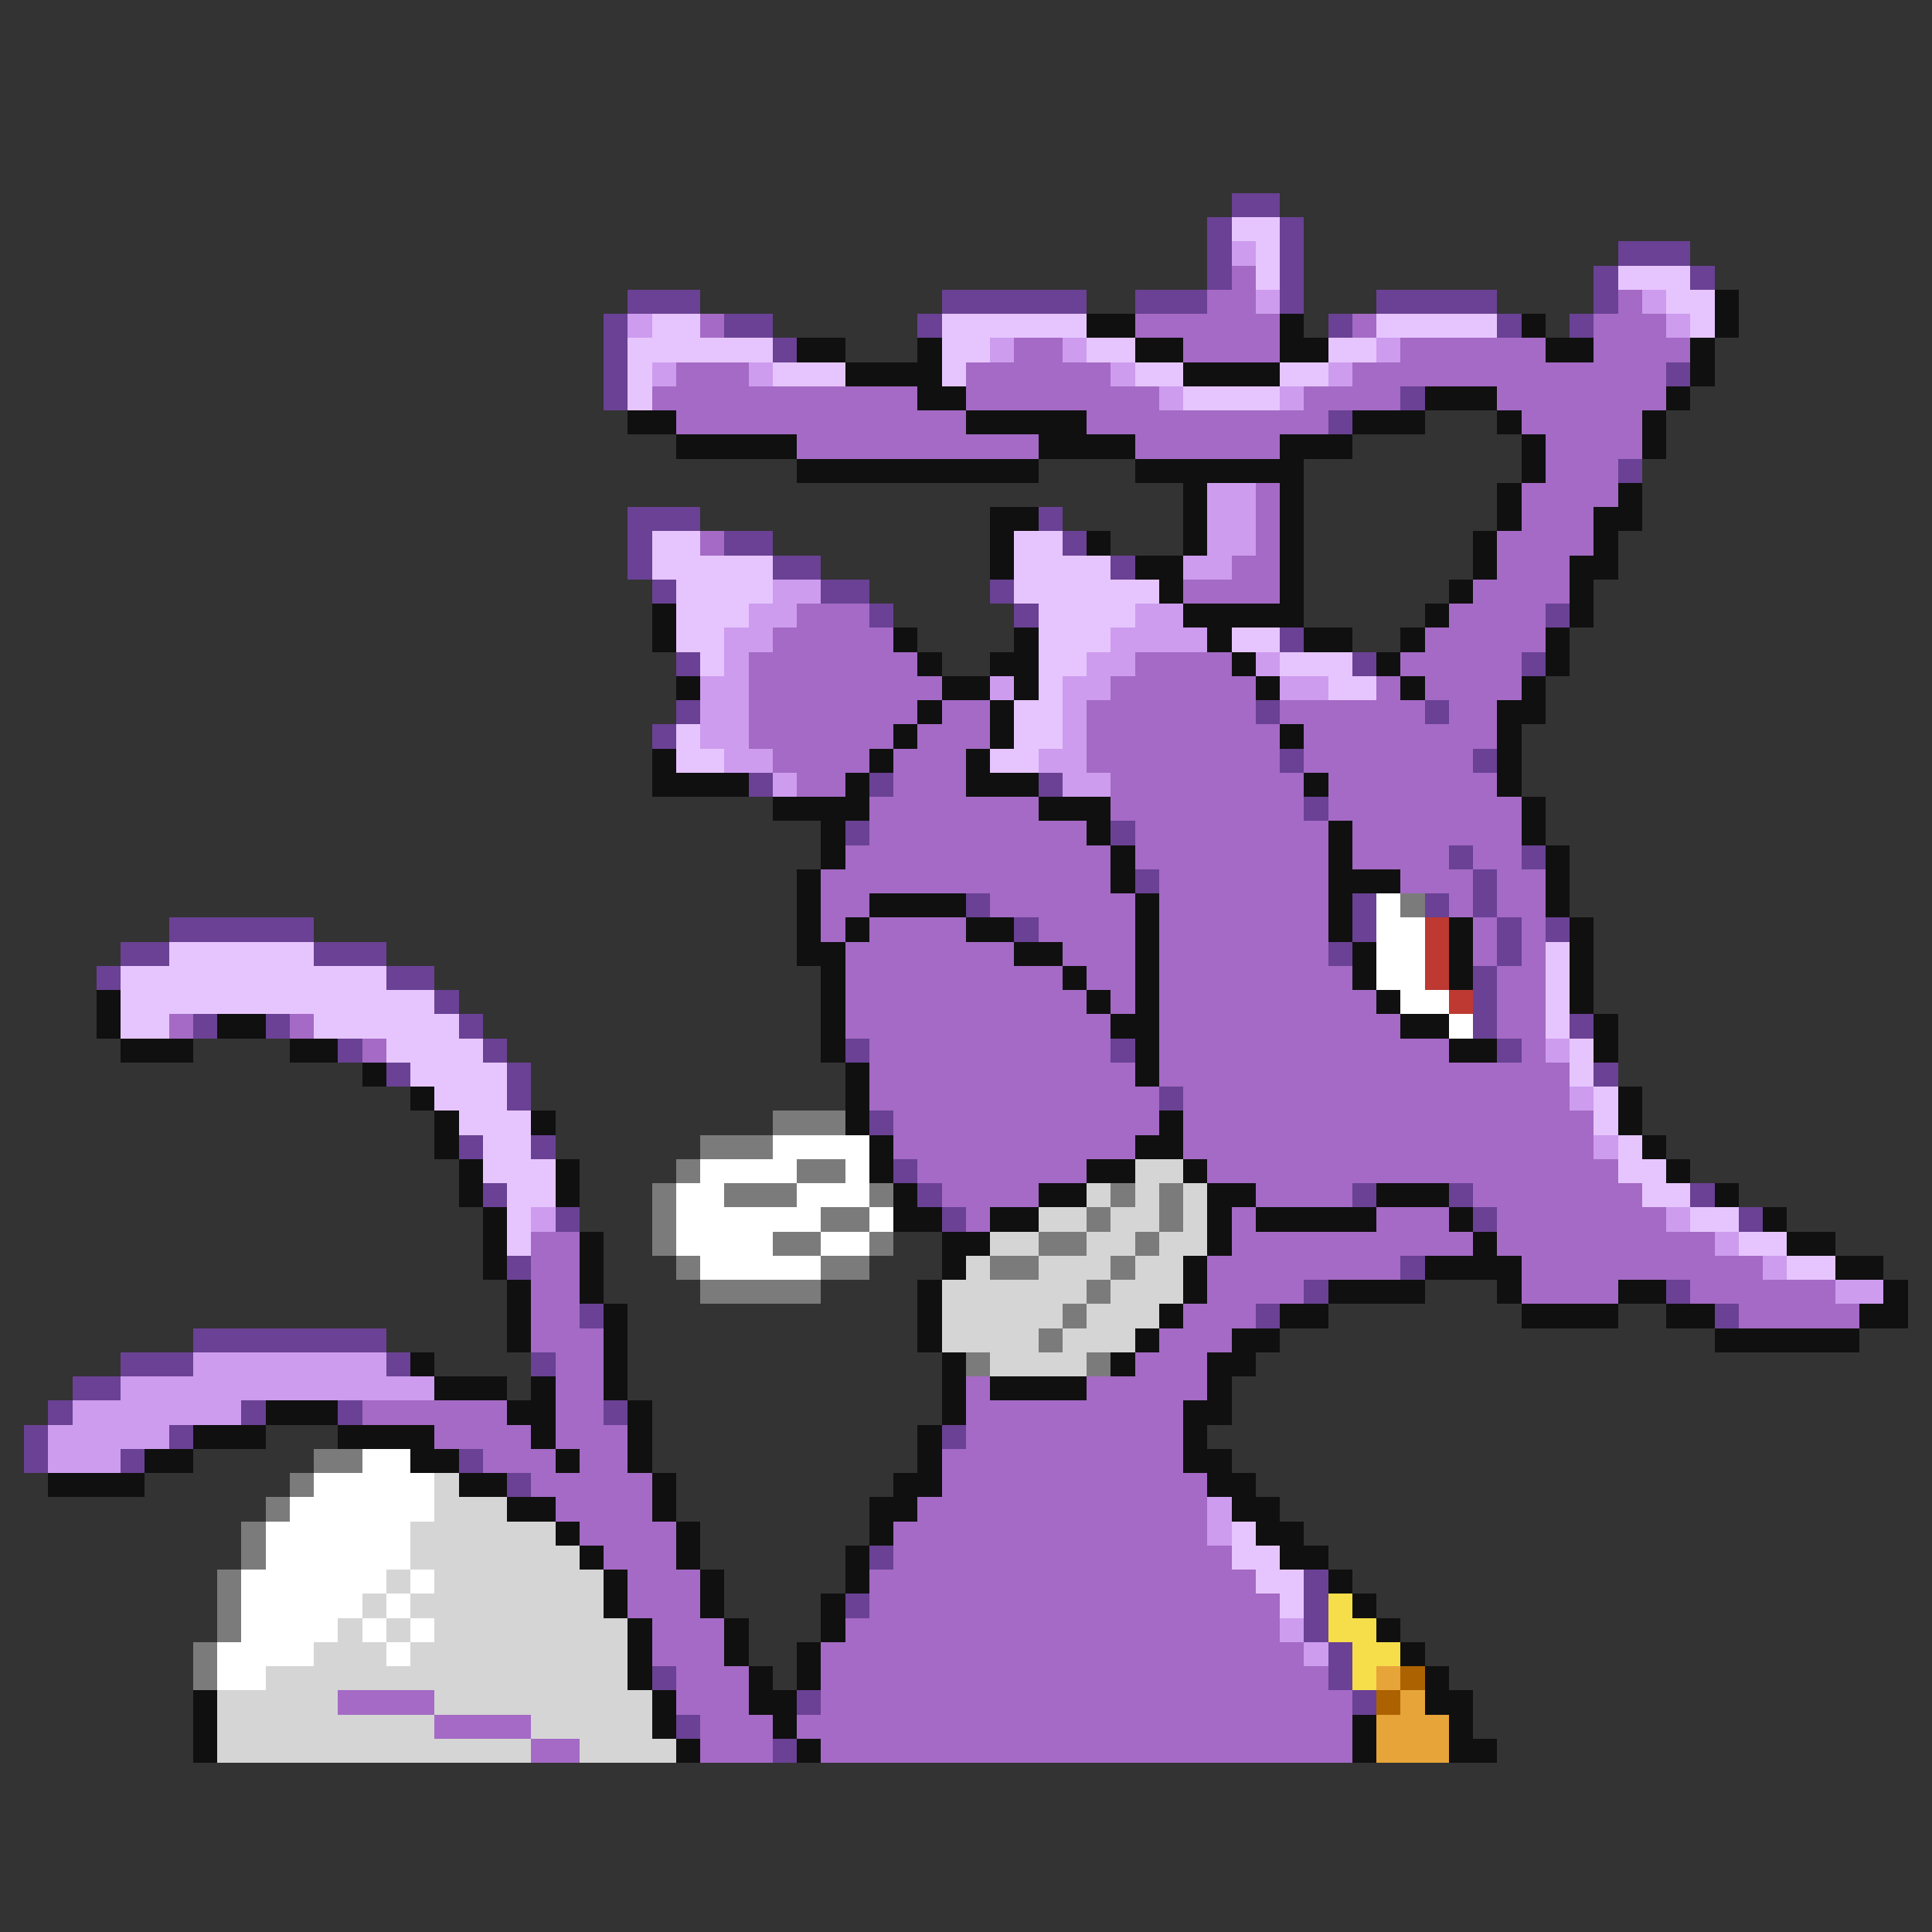 <svg xmlns="http://www.w3.org/2000/svg" viewBox="0 -0.5 80 80" shape-rendering="crispEdges">
<rect x="0" y="-0.5" width="80" height="80" fill="#333333" stroke="none"/>
<path stroke="#6a4194" d="M51 8h2M50 9h1M53 9h1M50 10h1M53 10h1M67 10h3M50 11h1M53 11h1M66 11h1M70 11h1M26 12h3M39 12h6M47 12h3M53 12h1M57 12h5M66 12h1M25 13h1M30 13h2M38 13h1M55 13h1M62 13h1M65 13h1M25 14h1M32 14h1M25 15h1M69 15h1M25 16h1M58 16h1M55 17h1M67 19h1M26 21h3M43 21h1M26 22h1M30 22h2M44 22h1M26 23h1M32 23h2M46 23h1M27 24h1M34 24h2M41 24h1M36 25h1M42 25h1M64 25h1M53 26h1M28 27h1M56 27h1M63 27h1M28 29h1M52 29h1M59 29h1M27 30h1M53 31h1M61 31h1M31 32h1M36 32h1M43 32h1M54 33h1M35 34h1M46 34h1M60 35h1M63 35h1M47 36h1M61 36h1M40 37h1M56 37h1M59 37h1M61 37h1M7 38h6M42 38h1M56 38h1M62 38h1M64 38h1M5 39h2M13 39h3M55 39h1M62 39h1M4 40h1M16 40h2M61 40h1M18 41h1M61 41h1M8 42h1M11 42h1M19 42h1M61 42h1M65 42h1M14 43h1M20 43h1M35 43h1M46 43h1M62 43h1M16 44h1M21 44h1M66 44h1M21 45h1M48 45h1M36 46h1M19 47h1M22 47h1M37 48h1M20 49h1M38 49h1M56 49h1M60 49h1M70 49h1M23 50h1M39 50h1M61 50h1M72 50h1M21 52h1M58 52h1M54 53h1M69 53h1M24 54h1M52 54h1M71 54h1M8 55h8M5 56h3M16 56h1M22 56h1M3 57h2M2 58h1M10 58h1M14 58h1M25 58h1M1 59h1M7 59h1M39 59h1M1 60h1M5 60h1M19 60h1M21 61h1M36 64h1M54 65h1M35 66h1M54 66h1M54 67h1M55 68h1M27 69h1M55 69h1M33 70h1M56 70h1M28 71h1M32 72h1" />
<path stroke="#e6c5ff" d="M51 9h2M52 10h1M52 11h1M67 11h3M69 12h2M27 13h2M39 13h6M57 13h5M70 13h1M26 14h6M39 14h2M45 14h2M55 14h2M26 15h1M32 15h3M39 15h1M47 15h2M53 15h2M26 16h1M49 16h4M27 22h2M42 22h2M27 23h5M42 23h4M28 24h4M42 24h6M28 25h3M43 25h4M28 26h2M43 26h3M51 26h2M29 27h1M43 27h2M53 27h3M43 28h1M55 28h2M42 29h2M28 30h1M42 30h2M28 31h2M41 31h2M7 39h6M64 39h1M5 40h11M64 40h1M5 41h13M64 41h1M5 42h2M13 42h6M64 42h1M16 43h4M65 43h1M17 44h4M65 44h1M18 45h3M66 45h1M19 46h3M66 46h1M20 47h2M67 47h1M20 48h3M67 48h2M21 49h2M68 49h2M21 50h1M70 50h2M21 51h1M72 51h2M74 52h2M51 63h1M51 64h2M52 65h2M53 66h1" />
<path stroke="#cd9cee" d="M51 10h1M52 12h1M68 12h1M26 13h1M69 13h1M41 14h1M44 14h1M57 14h1M27 15h1M31 15h1M46 15h1M55 15h1M48 16h1M53 16h1M50 20h2M50 21h2M50 22h2M49 23h2M32 24h2M31 25h2M47 25h2M30 26h2M46 26h4M30 27h1M45 27h2M52 27h1M29 28h2M41 28h1M44 28h2M53 28h2M29 29h2M44 29h1M29 30h2M44 30h1M30 31h2M43 31h2M32 32h1M44 32h2M64 43h1M65 45h1M66 47h1M22 50h1M69 50h1M71 51h1M73 52h1M76 53h2M8 56h8M5 57h13M3 58h7M2 59h5M2 60h3M50 62h1M50 63h1M53 67h1M54 68h1" />
<path stroke="#a46ac5" d="M51 11h1M50 12h2M67 12h1M29 13h1M47 13h6M56 13h1M66 13h3M42 14h2M49 14h4M58 14h6M66 14h4M28 15h3M40 15h6M56 15h13M27 16h11M40 16h8M54 16h4M62 16h7M28 17h12M45 17h10M63 17h5M33 18h10M47 18h6M64 18h4M64 19h3M52 20h1M63 20h4M52 21h1M63 21h3M29 22h1M52 22h1M62 22h4M51 23h2M62 23h3M49 24h4M61 24h4M33 25h3M60 25h4M32 26h5M59 26h5M31 27h7M47 27h4M58 27h5M31 28h8M46 28h6M57 28h1M59 28h4M31 29h7M39 29h2M45 29h7M53 29h6M60 29h2M31 30h6M38 30h3M45 30h8M54 30h8M32 31h4M37 31h3M45 31h8M54 31h7M33 32h2M37 32h3M46 32h8M55 32h7M36 33h7M46 33h8M55 33h8M36 34h9M47 34h8M56 34h7M35 35h11M47 35h8M56 35h4M61 35h2M34 36h12M48 36h7M58 36h3M62 36h2M34 37h2M41 37h6M48 37h7M60 37h1M62 37h2M34 38h1M36 38h4M43 38h4M48 38h7M61 38h1M63 38h1M35 39h7M44 39h3M48 39h7M61 39h1M63 39h1M35 40h9M45 40h2M48 40h8M62 40h2M35 41h10M46 41h1M48 41h9M62 41h2M7 42h1M12 42h1M35 42h11M48 42h10M62 42h2M15 43h1M36 43h10M48 43h12M63 43h1M36 44h11M48 44h17M36 45h12M49 45h16M37 46h11M49 46h17M37 47h10M49 47h17M38 48h7M50 48h17M39 49h4M52 49h4M61 49h7M40 50h1M51 50h1M57 50h3M62 50h7M22 51h2M51 51h10M62 51h9M22 52h2M50 52h8M63 52h10M22 53h2M50 53h4M63 53h4M70 53h6M22 54h2M49 54h3M72 54h5M22 55h3M48 55h3M23 56h2M47 56h3M23 57h2M40 57h1M45 57h5M15 58h6M23 58h2M40 58h9M18 59h4M23 59h3M40 59h9M20 60h3M24 60h2M39 60h10M22 61h5M39 61h11M23 62h4M38 62h12M24 63h4M37 63h13M25 64h3M37 64h14M26 65h3M36 65h16M26 66h3M36 66h17M27 67h3M35 67h18M27 68h3M34 68h20M28 69h3M34 69h21M14 70h4M28 70h3M34 70h22M18 71h4M29 71h3M33 71h23M22 72h2M29 72h3M34 72h22" />
<path stroke="#101010" d="M71 12h1M45 13h2M53 13h1M63 13h1M71 13h1M33 14h2M38 14h1M47 14h2M53 14h2M64 14h2M70 14h1M35 15h4M49 15h4M70 15h1M38 16h2M59 16h3M69 16h1M26 17h2M40 17h5M56 17h3M62 17h1M68 17h1M28 18h5M43 18h4M53 18h3M63 18h1M68 18h1M33 19h10M47 19h7M63 19h1M49 20h1M53 20h1M62 20h1M67 20h1M41 21h2M49 21h1M53 21h1M62 21h1M66 21h2M41 22h1M45 22h1M49 22h1M53 22h1M61 22h1M66 22h1M41 23h1M47 23h2M53 23h1M61 23h1M65 23h2M48 24h1M53 24h1M60 24h1M65 24h1M27 25h1M49 25h5M59 25h1M65 25h1M27 26h1M37 26h1M42 26h1M50 26h1M54 26h2M58 26h1M64 26h1M38 27h1M41 27h2M51 27h1M57 27h1M64 27h1M28 28h1M39 28h2M42 28h1M52 28h1M58 28h1M63 28h1M38 29h1M41 29h1M62 29h2M37 30h1M41 30h1M53 30h1M62 30h1M27 31h1M36 31h1M40 31h1M62 31h1M27 32h4M35 32h1M40 32h3M54 32h1M62 32h1M32 33h4M43 33h3M63 33h1M34 34h1M45 34h1M55 34h1M63 34h1M34 35h1M46 35h1M55 35h1M64 35h1M33 36h1M46 36h1M55 36h3M64 36h1M33 37h1M36 37h4M47 37h1M55 37h1M64 37h1M33 38h1M35 38h1M40 38h2M47 38h1M55 38h1M60 38h1M65 38h1M33 39h2M42 39h2M47 39h1M56 39h1M60 39h1M65 39h1M34 40h1M44 40h1M47 40h1M56 40h1M60 40h1M65 40h1M4 41h1M34 41h1M45 41h1M47 41h1M57 41h1M65 41h1M4 42h1M9 42h2M34 42h1M46 42h2M58 42h2M66 42h1M5 43h3M12 43h2M34 43h1M47 43h1M60 43h2M66 43h1M15 44h1M35 44h1M47 44h1M17 45h1M35 45h1M67 45h1M18 46h1M22 46h1M35 46h1M48 46h1M67 46h1M18 47h1M36 47h1M47 47h2M68 47h1M19 48h1M23 48h1M36 48h1M45 48h2M49 48h1M69 48h1M19 49h1M23 49h1M37 49h1M43 49h2M50 49h2M57 49h3M71 49h1M20 50h1M37 50h2M41 50h2M50 50h1M52 50h5M60 50h1M73 50h1M20 51h1M24 51h1M39 51h2M50 51h1M61 51h1M74 51h2M20 52h1M24 52h1M39 52h1M49 52h1M59 52h4M76 52h2M21 53h1M24 53h1M38 53h1M49 53h1M55 53h4M62 53h1M67 53h2M78 53h1M21 54h1M25 54h1M38 54h1M48 54h1M53 54h2M63 54h4M69 54h2M77 54h2M21 55h1M25 55h1M38 55h1M47 55h1M51 55h2M71 55h6M17 56h1M25 56h1M39 56h1M46 56h1M50 56h2M18 57h3M22 57h1M25 57h1M39 57h1M41 57h4M50 57h1M11 58h3M21 58h2M26 58h1M39 58h1M49 58h2M8 59h3M14 59h4M22 59h1M26 59h1M38 59h1M49 59h1M6 60h2M17 60h2M23 60h1M26 60h1M38 60h1M49 60h2M2 61h4M19 61h2M27 61h1M37 61h2M50 61h2M21 62h2M27 62h1M36 62h2M51 62h2M23 63h1M28 63h1M36 63h1M52 63h2M24 64h1M28 64h1M35 64h1M53 64h2M25 65h1M29 65h1M35 65h1M55 65h1M25 66h1M29 66h1M34 66h1M56 66h1M26 67h1M30 67h1M34 67h1M57 67h1M26 68h1M30 68h1M33 68h1M58 68h1M26 69h1M31 69h1M33 69h1M59 69h1M8 70h1M27 70h1M31 70h2M59 70h2M8 71h1M27 71h1M32 71h1M56 71h1M60 71h1M8 72h1M28 72h1M33 72h1M56 72h1M60 72h2" />
<path stroke="#ffffff" d="M57 37h1M57 38h2M57 39h2M57 40h2M58 41h2M60 42h1M32 47h4M29 48h4M35 48h1M28 49h2M33 49h3M28 50h6M36 50h1M28 51h4M34 51h2M29 52h5M15 60h2M13 61h5M12 62h6M11 63h6M11 64h6M10 65h6M17 65h1M10 66h5M16 66h1M10 67h4M15 67h1M17 67h1M9 68h4M16 68h1M9 69h2" />
<path stroke="#7b7b7b" d="M58 37h1M32 46h3M29 47h3M28 48h1M33 48h2M27 49h1M30 49h3M36 49h1M46 49h1M48 49h1M27 50h1M34 50h2M45 50h1M48 50h1M27 51h1M32 51h2M36 51h1M43 51h2M47 51h1M28 52h1M34 52h2M41 52h2M46 52h1M29 53h5M45 53h1M44 54h1M43 55h1M40 56h1M45 56h1M13 60h2M12 61h1M11 62h1M10 63h1M10 64h1M9 65h1M9 66h1M9 67h1M8 68h1M8 69h1" />
<path stroke="#bd3931" d="M59 38h1M59 39h1M59 40h1M60 41h1" />
<path stroke="#d5d5d5" d="M47 48h2M45 49h1M47 49h1M49 49h1M43 50h2M46 50h2M49 50h1M41 51h2M45 51h2M48 51h2M40 52h1M43 52h3M47 52h2M39 53h6M46 53h3M39 54h5M45 54h3M39 55h4M44 55h3M41 56h4M18 61h1M18 62h3M17 63h6M17 64h7M16 65h1M18 65h7M15 66h1M17 66h8M14 67h1M16 67h1M18 67h8M13 68h3M17 68h9M11 69h15M9 70h5M18 70h9M9 71h9M22 71h5M9 72h13M24 72h4" />
<path stroke="#f6de4a" d="M55 66h1M55 67h2M56 68h2M56 69h1" />
<path stroke="#e6a439" d="M57 69h1M58 70h1M57 71h3M57 72h3" />
<path stroke="#ac6200" d="M58 69h1M57 70h1" />
</svg>